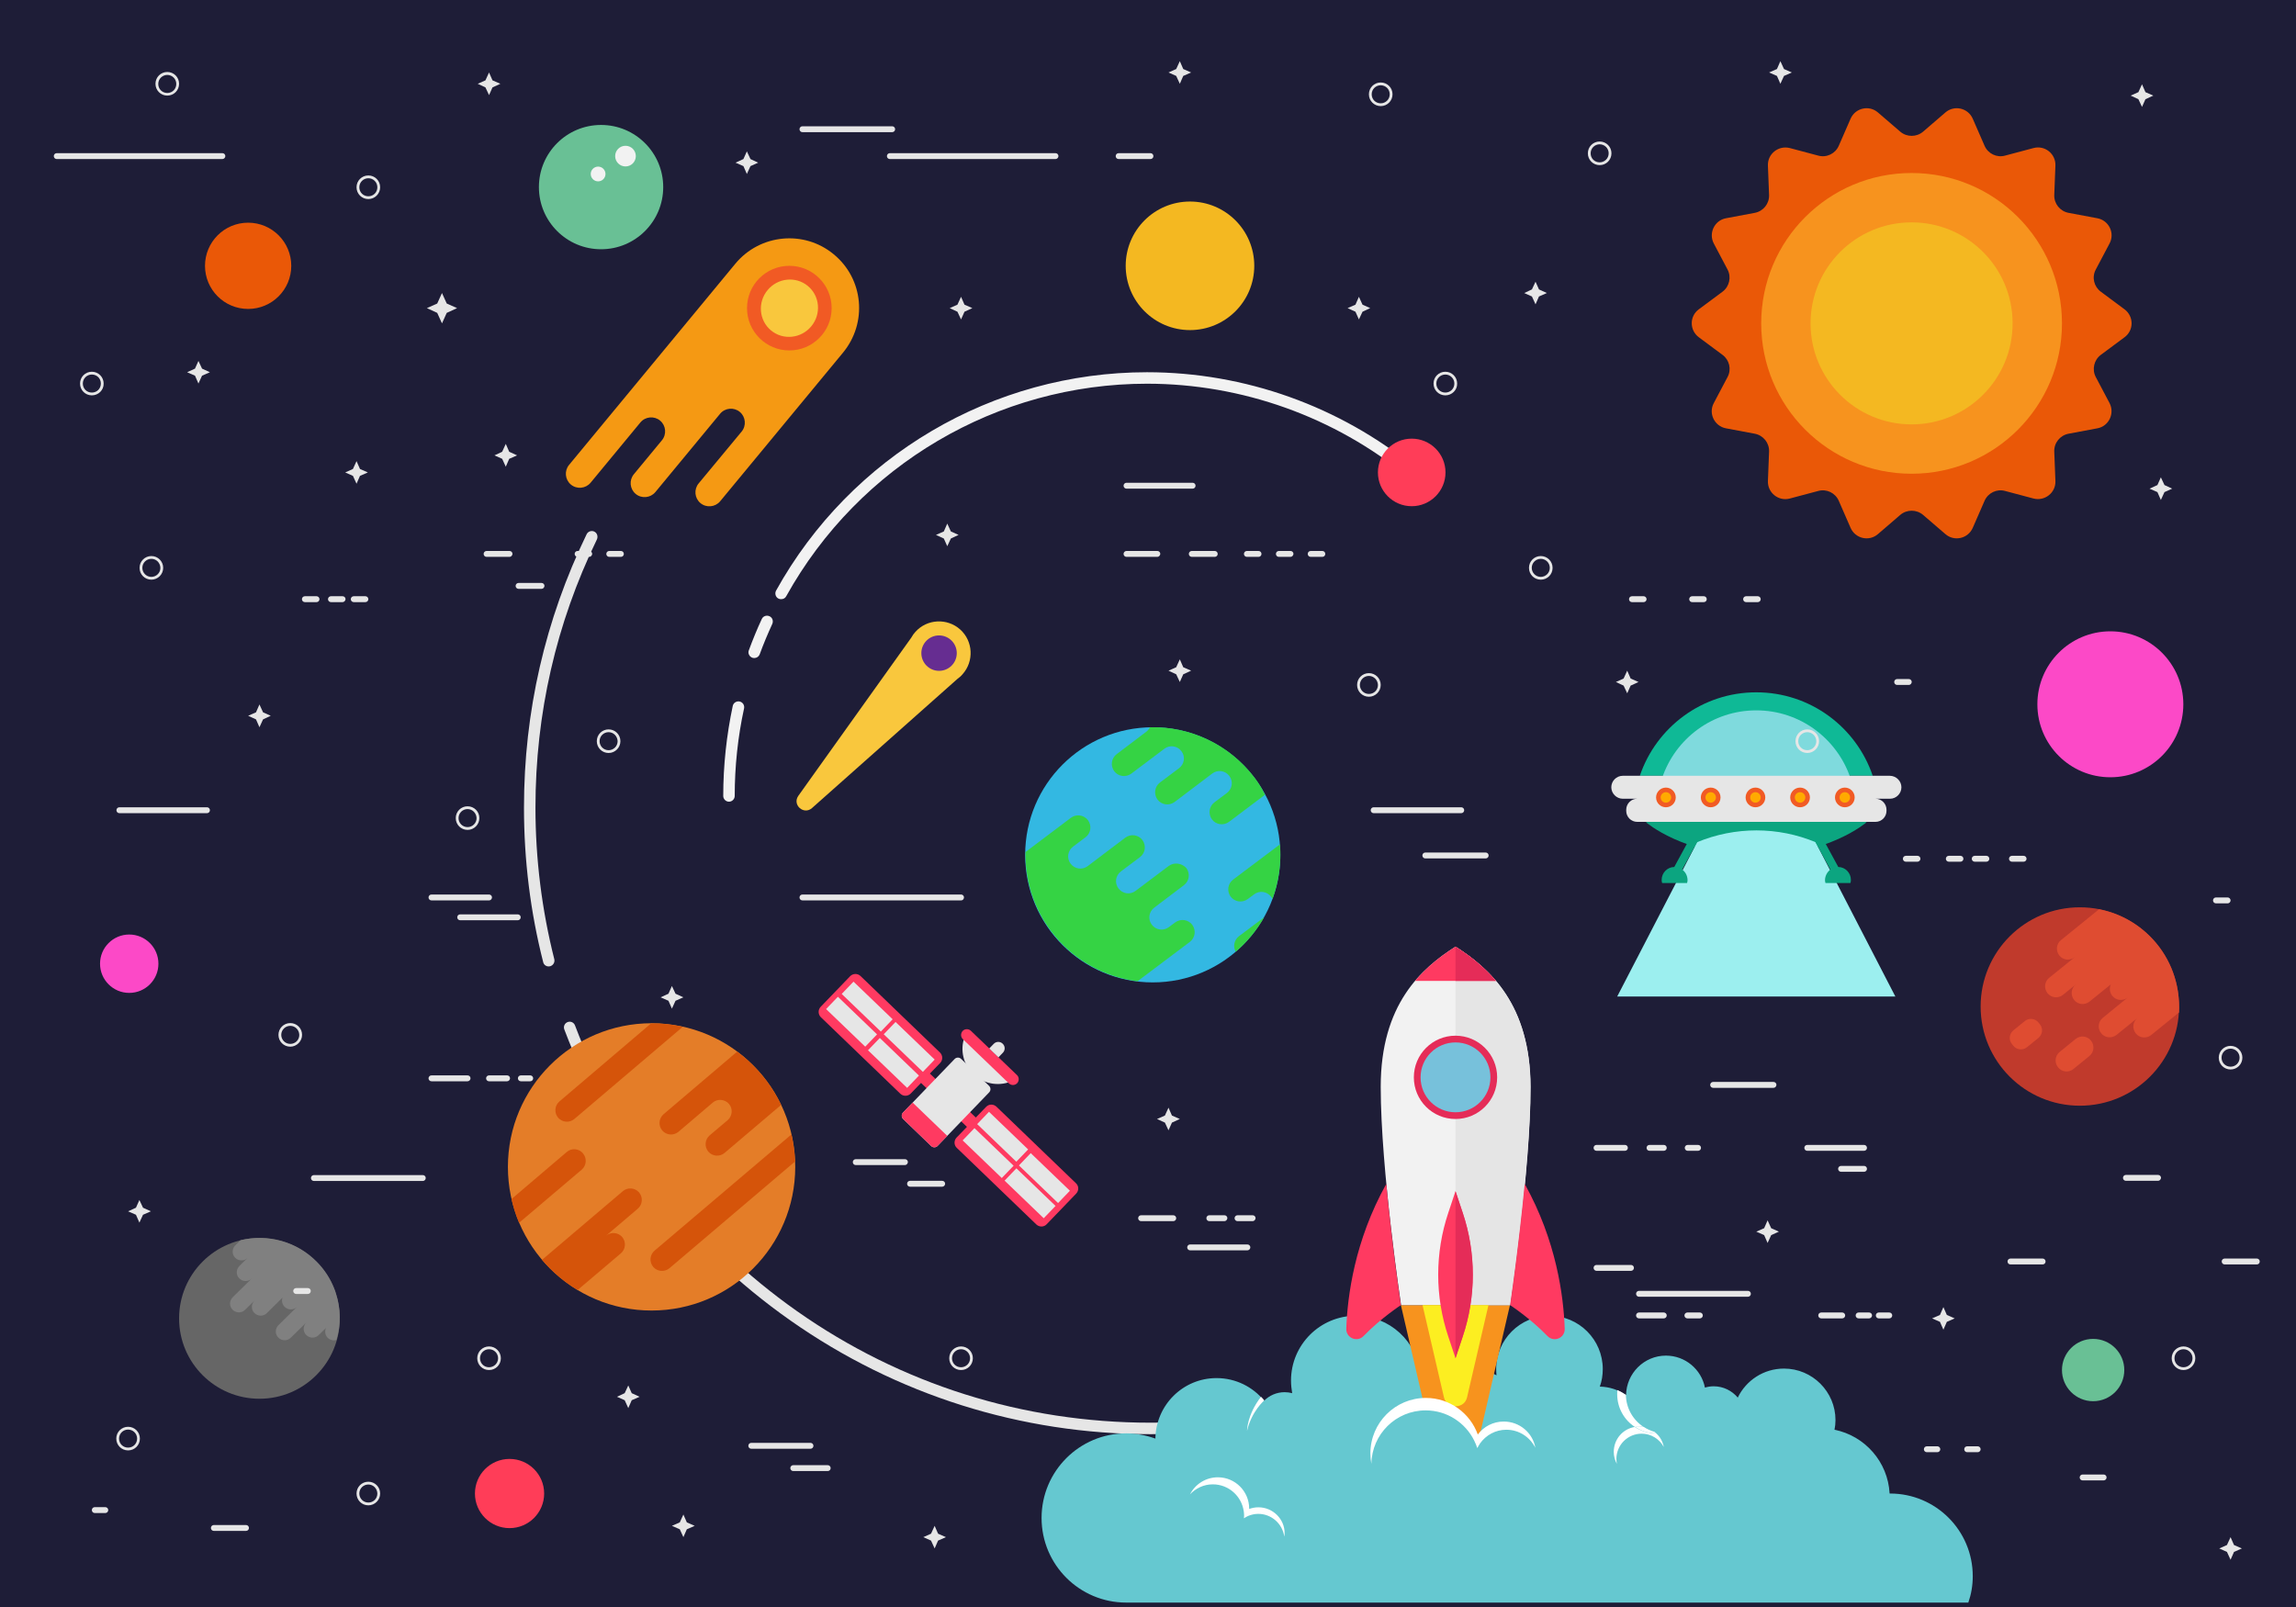<?xml version="1.0" encoding="utf-8"?>
<!-- Generator: Adobe Illustrator 18.0.0, SVG Export Plug-In . SVG Version: 6.00 Build 0)  -->
<!DOCTYPE svg PUBLIC "-//W3C//DTD SVG 1.1//EN" "http://www.w3.org/Graphics/SVG/1.1/DTD/svg11.dtd">
<svg version="1.1" id="Layer_1" xmlns="http://www.w3.org/2000/svg" xmlns:xlink="http://www.w3.org/1999/xlink" x="0px" y="0px"
	 width="1400px" height="980px" viewBox="0 0 1400 980" enable-background="new 0 0 1400 980" xml:space="preserve">
<g>
	<rect fill="#1E1D37" width="1400" height="980"/>
	<g>
		<circle fill="#666666" cx="158.2" cy="804" r="49"/>
		<path fill="#808080" d="M204.8,788.7c-0.1-0.4-0.3-0.9-0.4-1.3c0-0.1-0.1-0.2-0.1-0.3c-0.2-0.4-0.3-0.8-0.5-1.3c0,0,0,0,0,0
			c-2.3-5.9-5.8-11.4-10.5-16.2c-12.5-12.8-30.4-17.2-46.6-13.3l-3.2,3.1c-2.1,2.1-2.2,5.5-0.1,7.6c2,2.1,5.3,2.2,7.5,0.2l-4.9,4.8
			c-2.1,2.1-2.2,5.5-0.1,7.6h0c2.1,2.1,5.5,2.2,7.6,0.1l-11.6,11.4c-2.1,2.1-2.2,5.5-0.1,7.6l0,0c2.1,2.1,5.5,2.2,7.6,0.1l5.8-5.7
			c-2.1,2.1-2.2,5.5-0.1,7.6l0,0c2.1,2.1,5.5,2.2,7.6,0.1l9.6-9.5c-0.7,1.9-0.3,4,1.2,5.6c2.1,2.1,5.5,2.2,7.6,0.1l-11.3,11.1
			c-2.1,2.1-2.2,5.5-0.1,7.6s5.5,2.2,7.6,0.1l9.5-9.3c-2.1,2.1-2.2,5.5-0.1,7.6c2.1,2.1,5.5,2.2,7.6,0.1l4.5-4.4c-0.9,2-0.6,4.4,1,6
			h0c1.4,1.4,3.5,1.9,5.3,1.4C208,808,207.8,798,204.8,788.7L204.8,788.7z"/>
	</g>
	<g>
		<path fill="#E6E6E6" d="M701.5,874.6c-79.1,0-155-24-219.5-69.3C418.9,761,371.2,699.6,344.1,627.8c-0.7-1.8,0.2-3.8,2-4.5
			c1.8-0.7,3.8,0.2,4.5,2C377.3,695.8,424.1,756,486,799.6c63.3,44.5,137.8,68,215.5,68c16.3,0,32.8-1.1,48.9-3.2
			c1.9-0.2,3.7,1.1,3.9,3c0.3,1.9-1.1,3.7-3,3.9C734.9,873.5,718.2,874.6,701.5,874.6z"/>
	</g>
	<path fill="#65C8D0" d="M1202.9,961.2c0-27.9-22.6-50.4-50.4-50.4c-0.1,0-0.2,0-0.3,0c-1-19.3-15.1-35.2-33.6-38.9
		c0.4-1.9,0.6-3.9,0.6-5.9c0-17.3-14.1-31.4-31.4-31.4c-12.4,0-23.1,7.2-28.2,17.7c-3.5-4.2-8.8-6.9-14.7-6.9
		c-1.9,0-3.6,0.3-5.3,0.8c-2.2-11.1-12-19.5-23.8-19.5c-13.3,0-24.1,10.8-24.3,24.1c-4.6-3.2-10.1-5.1-16-5.2
		c1.2-3.3,1.8-6.9,1.8-10.7c0-17.9-14.5-32.5-32.5-32.5c-17.9,0-32.5,14.5-32.5,32.5c0,1.3,0.1,2.6,0.2,3.8
		c-7-3.9-15.1-6.1-23.7-6.1c-8.2,0-15.9,2-22.7,5.6c-1.9-20.1-18.8-35.8-39.4-35.8c-21.8,0-39.5,17.7-39.5,39.5
		c0,2.6,0.3,5.2,0.7,7.7c-1.5-0.4-3-0.6-4.6-0.6c-4.9,0-9.3,2-12.5,5.2c-6.8-8.4-17.3-13.8-29-13.8c-20.5,0-37,16.5-37.3,36.9
		c-5.6-2-11.6-3.2-17.8-3.2c-28.5,0-51.6,23.1-51.6,51.6c0,28.5,23.1,51.6,51.6,51.6h417.8h95.7
		C1202,972.1,1202.9,966.8,1202.9,961.2z"/>
	<g>
		<path fill="#F7931E" d="M876.9,857.6l9,3l6.8,4.5l5.3,7.5l2.8,4.7c1-1.6,1.8-3.4,2.3-5.5l17.6-75.9h-66.5l14.3,61.7H876.9z"/>
		<path fill="#F2F2F2" d="M887.5,577.3c-20.9,13.3-45.6,35.2-45.6,85.5c0,50.4,12.4,133.1,12.4,133.1h33.3h33.3
			c0,0,12.4-82.7,12.4-133.1C933.1,612.5,908.4,590.6,887.5,577.3z"/>
		<path fill="#E5E5E5" d="M887.5,577.3C887.5,577.3,887.5,577.3,887.5,577.3l0,218.6h0h33.3c0,0,12.4-82.7,12.4-133.1
			C933.1,612.5,908.4,590.6,887.5,577.3z"/>
		<path fill="#FF3A61" d="M912.2,598.2c-7.7-9.1-16.5-15.7-24.7-20.9c-8.2,5.2-17,11.8-24.7,20.9H912.2z"/>
		<path fill="#FCEE21" d="M867.4,795.9l13,56c1.2,5.2,5.8,5.7,7.1,5.7c1.4,0,5.9-0.4,7.1-5.7l13-56H867.4z"/>
		<path fill="#FF3A61" d="M820.9,810.3c-0.2,5.6,6.6,8.5,10.5,4.5c10.4-10.8,22.8-18.9,22.8-18.9s-5.3-35.4-8.9-73.9
			C825.9,756.8,821.6,790.6,820.9,810.3z"/>
		<path fill="#FF3A61" d="M929.7,722c-3.7,38.6-8.9,73.9-8.9,73.9s12.4,8.1,22.8,18.9c3.9,4,10.7,1.2,10.5-4.5
			C953.4,790.6,949.1,756.8,929.7,722z"/>
		<path fill="#FF3A61" d="M891.9,739.6l-4.4-13.2v0v0l0,0v0l-4.4,13.2c-8.2,24.5-8.2,51,0,75.5l4.4,13.2v0l0,0v0v0l4.4-13.2
			C900.1,790.6,900.1,764.1,891.9,739.6z"/>
		<circle fill="#E52C58" cx="887.5" cy="657" r="25.4"/>
		<circle fill="#77C1DB" cx="887.5" cy="657" r="21.3"/>
		<path fill="#E52C58" d="M887.5,726.4L887.5,726.4L887.5,726.4L887.5,726.4L887.5,726.4l0,101.9l0,0v0l0,0v0l4.4-13.2
			c8.2-24.5,8.2-51,0-75.5L887.5,726.4z"/>
		<path fill="#E52C58" d="M887.5,598.2h24.7c-7.7-9.1-16.5-15.7-24.7-20.9V598.2z"/>
	</g>
	<path fill="#FFFFFF" d="M767.3,919.2c-2,0-3.9,0.4-5.6,1c0-0.1,0-0.1,0-0.2c0-10.5-8.5-19.1-19.1-19.1c-7.4,0-13.8,4.2-17,10.4
		c3.5-3.7,8.4-6.1,13.9-6.1c9.7,0,17.6,7.2,18.9,16.5c0.1,0.8,0.2,1.7,0.2,2.5c0,0.6-0.1,1.2-0.1,1.7c0.8-0.5,1.6-1,2.5-1.4
		c1.9-0.8,4-1.3,6.2-1.3c8.1,0,14.8,6,15.9,13.9c0.1-0.7,0.2-1.4,0.2-2.2C783.3,926.4,776.2,919.2,767.3,919.2z"/>
	<path fill="#FFFFFF" d="M916.9,866.9c-6.5,0-12.2,3.1-15.8,7.9c-4.7-13-17.1-22.3-31.7-22.3c-18.6,0-33.8,15.1-33.8,33.8
		c0,2.2,0.2,4.3,0.6,6.4c0.3-18,14.9-32.6,33.1-32.6c13,0,24.2,7.5,29.6,18.4c0.7,1.5,1.4,3,1.9,4.6c0.5-1,1.1-2,1.7-2.9
		c3.6-5,9.4-8.3,16-8.3c7.8,0,14.4,4.5,17.7,11C934.6,873.8,926.6,866.9,916.9,866.9z"/>
	<g>
		<path fill="#FFFFFF" d="M1002.2,870.2c-6.4-4.2-10.7-11.4-10.8-19.6c-1.6-1.1-3.4-2.1-5.2-2.9c-0.1,0.8-0.1,1.7-0.1,2.6
			c0,8.3,4.3,15.7,10.8,19.9c0.9-0.1,1.7-0.2,2.6-0.2C1000.4,869.9,1001.3,870,1002.2,870.2z"/>
		<path fill="#FFFFFF" d="M1009.9,874.1C1009.8,874.1,1009.8,874.1,1009.9,874.1c-4.9,0-9.3-1.4-13.1-3.9
			c-7.3,1.2-12.8,7.5-12.8,15.2c0,2.7,0.7,5.2,1.9,7.3c-0.2-1-0.3-2-0.3-3c0-8.5,6.9-15.4,15.4-15.4c5.8,0,10.9,3.3,13.5,8.1
			C1013.9,879.1,1012.2,876.2,1009.9,874.1z"/>
		<path fill="#FFFFFF" d="M1009.9,874.1c-0.3-0.3-0.7-0.6-1-0.9c-2.4-0.7-4.6-1.7-6.6-3c-0.9-0.2-1.8-0.3-2.8-0.3
			c-0.9,0-1.8,0.1-2.6,0.2C1000.5,872.6,1005,874.1,1009.9,874.1C1009.8,874.1,1009.8,874.1,1009.9,874.1z"/>
	</g>
	<path fill="#FFFFFF" d="M770.9,854c-0.6-0.8-1.3-1.5-2-2.2c-8.6,11.1-8.5,20.8-8.5,20.8C763.1,860.7,770.9,854,770.9,854z"/>
	<g>
		<path fill="#F59913" d="M508.4,155.1c-18.1-15-45-12.4-60,5.7L347,283.5c-3,3.6-2.5,9,1.1,12c3.6,3,9,2.5,12-1.1l30.4-36.8
			c3-3.6,8.4-4.1,12-1.1c3.6,3,4.1,8.4,1.1,12l-17.1,20.7c-3,3.6-2.5,9,1.1,12c3.6,3,9,2.5,12-1.1l39.5-47.8c3-3.6,8.4-4.1,12-1.1
			c3.6,3,4.1,8.4,1.1,12l-26.2,31.6c-3,3.6-2.5,9,1.1,12c3.6,3,9,2.5,12-1.1l74.8-90.5C529.1,196.9,526.6,170.1,508.4,155.1z"/>
		<circle fill="#F15A24" cx="481.3" cy="187.9" r="25.8"/>
		
			<ellipse transform="matrix(0.771 0.637 -0.637 0.771 229.973 -263.506)" fill="#F9C73D" cx="481.3" cy="187.9" rx="17.3" ry="17.6"/>
	</g>
	<g>
		<path fill="#F9C73D" d="M586.9,411.2c7.1-7.9,6.5-20.2-1.4-27.3c-7.9-7.1-20.2-6.5-27.3,1.4c-1,1.1-1.8,2.2-2.5,3.5l-68.9,96.5
			c-3.9,5.5,3.3,11.9,8.3,7.5l88.6-78.7C584.9,413.2,586,412.3,586.9,411.2z"/>
		<circle fill="#662D91" cx="572.6" cy="398.3" r="10.8"/>
	</g>
	<g>
		<path fill="#FF3A61" d="M571.4,658.9l-4.4-4.2l6.3-6.5c1.7-1.8,1.6-4.6-0.1-6.3l-48.5-46.7c-1.8-1.7-4.6-1.6-6.3,0.1l-18,18.7
			c-1.7,1.8-1.6,4.6,0.1,6.3l48.5,46.7c1.8,1.7,4.6,1.6,6.3-0.1l6.3-6.5l4.4,4.2L571.4,658.9z"/>
		<g>
			
				<rect x="514" y="606.8" transform="matrix(0.693 -0.721 0.721 0.693 -289.995 565.441)" fill="#E6E6E6" width="10.4" height="33.1"/>
			
				<rect x="511.9" y="608.6" transform="matrix(0.721 0.693 -0.693 0.721 573.114 -194.909)" fill="#E6E6E6" width="33.1" height="10.4"/>
			
				<rect x="549.1" y="622.2" transform="matrix(0.693 -0.721 0.721 0.693 -290.275 595.443)" fill="#E6E6E6" width="10.4" height="33.1"/>
			
				<rect x="528.6" y="643.1" transform="matrix(-0.721 -0.693 0.693 -0.721 488.582 1493.421)" fill="#E6E6E6" width="33.1" height="10.4"/>
		</g>
		<path fill="#FF3A61" d="M590.6,677.3l4.4,4.2l6.3-6.5c1.7-1.8,4.5-1.8,6.3-0.1l48.5,46.7c1.8,1.7,1.8,4.5,0.1,6.3l-18,18.7
			c-1.7,1.8-4.5,1.8-6.3,0.1L583.4,700c-1.8-1.7-1.8-4.5-0.1-6.3l6.3-6.5l-4.4-4.2L590.6,677.3z"/>
		<g>
			
				<rect x="622.8" y="711.5" transform="matrix(0.693 -0.721 0.721 0.693 -332.043 675.951)" fill="#E6E6E6" width="10.4" height="33.1"/>
			
				<rect x="620.7" y="713.2" transform="matrix(-0.721 -0.693 0.693 -0.721 598.438 1678.014)" fill="#E6E6E6" width="33.1" height="10.4"/>
			
				<rect x="606.1" y="677" transform="matrix(0.693 -0.721 0.721 0.693 -312.308 653.351)" fill="#E6E6E6" width="10.4" height="33.1"/>
			
				<rect x="585.6" y="697.9" transform="matrix(0.721 0.693 -0.693 0.721 655.616 -221.048)" fill="#E6E6E6" width="33.1" height="10.4"/>
		</g>
		<path fill="#E6E6E6" d="M567.8,698.9l-17.1-16.5c-1.1-1.1-1.1-2.8-0.1-3.9l31.5-32.7c1.1-1.1,2.8-1.1,3.9-0.1l17.1,16.5
			c1.1,1.1,1.1,2.8,0.1,3.9l-31.5,32.7C570.7,699.9,568.9,699.9,567.8,698.9z"/>
		<path fill="#E6E6E6" d="M588,632.8c-2.6,7.6-0.7,16.4,5.5,22.3c6.2,5.9,15,7.4,22.5,4.6L588,632.8z"/>
		<path fill="#FF3A61" d="M615.2,660.7l-28.1-27c-1.4-1.3-1.4-3.6-0.1-5l0,0c1.3-1.4,3.6-1.4,5-0.1l28.1,27c1.4,1.3,1.4,3.6,0.1,5
			l0,0C618.8,662,616.6,662,615.2,660.7z"/>
		<path fill="#E6E6E6" d="M608.8,644.8l-5.6-5.4l2.7-2.8c1.5-1.6,4-1.6,5.5-0.1l0,0c1.6,1.5,1.6,4,0.1,5.5L608.8,644.8z"/>
		<path fill="#FF3A61" d="M556.5,672.4l-5.9,6.1c-1.1,1.1-1,2.8,0.1,3.9l17.1,16.5c1.1,1.1,2.8,1,3.9-0.1l5.9-6.1L556.5,672.4z"/>
	</g>
	<g>
		<path fill="#0CA580" d="M1070.9,486.3l-67.3,15.1c0,0,23.4,20.4,67.3,20.4c43.9,0,67.3-20.4,67.3-20.4L1070.9,486.3z"/>
		<path fill="#9CEFEF" d="M1107.1,513.6L1107.1,513.6c-23.1-9.6-49.1-9.6-72.3,0h0l-48.7,94.1h84.8h0h84.8L1107.1,513.6z"/>
		<path fill="#0FB996" d="M1141.9,473.1c-10-29.6-38-50.9-71-50.9c-33,0-61,21.3-71,50.9H1141.9z"/>
		<path fill="#7FDADD" d="M1128.3,474.4c-8.1-23.9-30.7-41.2-57.4-41.2c-26.7,0-49.3,17.2-57.4,41.2H1128.3z"/>
		<path fill="#E6E6E6" d="M1152.3,473.1H989.5c-3.9,0-7,3.2-7,7s3.2,7,7,7h8.8c-3.7,0-6.7,3-6.7,6.7v0.7c0,3.7,3,6.7,6.7,6.7h145.3
			c3.7,0,6.7-3,6.7-6.7v-0.7c0-3.7-3-6.7-6.7-6.7h8.8c3.9,0,7-3.2,7-7S1156.2,473.1,1152.3,473.1z"/>
		<path fill="#0CA580" d="M1025.7,530.3l10-18.3l-4.4-2.4l-10.4,19.1c-4.3,0.1-7.7,3.6-7.7,7.9c0,0.7,0.1,1.3,0.3,1.9h15.2
			c0.2-0.6,0.3-1.3,0.3-1.9C1028.9,534,1027.7,531.7,1025.7,530.3z"/>
		<path fill="#0CA580" d="M1116.1,530.3l-10-18.3l4.4-2.4l10.4,19.1c4.3,0.1,7.7,3.6,7.7,7.9c0,0.7-0.1,1.3-0.3,1.9h-15.2
			c-0.2-0.6-0.3-1.3-0.3-1.9C1112.9,534,1114.2,531.7,1116.1,530.3z"/>
		<g>
			<circle fill="#F15A24" cx="1015.8" cy="486.3" r="6"/>
			<circle fill="#FFAA00" cx="1015.8" cy="486.3" r="3.2"/>
			<circle fill="#F15A24" cx="1043.1" cy="486.3" r="6"/>
			<circle fill="#F15A24" cx="1070.4" cy="486.3" r="6"/>
			<circle fill="#F15A24" cx="1097.6" cy="486.3" r="6"/>
			<circle fill="#F15A24" cx="1124.9" cy="486.3" r="6"/>
			<circle fill="#FFAA00" cx="1043.1" cy="486.3" r="3.2"/>
			<circle fill="#FFAA00" cx="1070.4" cy="486.3" r="3.2"/>
			<circle fill="#FFAA00" cx="1097.6" cy="486.3" r="3.2"/>
			<circle fill="#FFAA00" cx="1124.9" cy="486.3" r="3.2"/>
		</g>
	</g>
	<circle fill="#69C095" cx="366.5" cy="114.1" r="37.9"/>
	<circle fill="#69C095" cx="1276.3" cy="835.5" r="19"/>
	<circle fill="#F2F2F2" cx="381.4" cy="95.2" r="6.3"/>
	<circle fill="#F2F2F2" cx="364.7" cy="106.1" r="4.5"/>
	<g>
		<path fill="#EA5807" d="M1172.6,80.3l13.6-11.7c5.4-4.7,13.8-2.8,16.7,3.8l7.2,16.5c2.1,4.8,7.4,7.4,12.5,6l17.3-4.6
			c6.9-1.9,13.7,3.5,13.4,10.7l-0.7,17.9c-0.2,5.3,3.5,9.9,8.7,10.9l17.6,3.3c7,1.3,10.8,9.1,7.4,15.4l-8.4,15.9
			c-2.5,4.7-1.1,10.4,3.1,13.5l14.4,10.7c5.8,4.3,5.8,12.9,0,17.1l-14.4,10.7c-4.2,3.1-5.5,8.9-3.1,13.5l8.4,15.9
			c3.3,6.3-0.4,14.1-7.4,15.4l-17.6,3.3c-5.2,1-8.9,5.6-8.7,10.9l0.7,17.9c0.3,7.2-6.5,12.5-13.4,10.7l-17.3-4.6
			c-5.1-1.4-10.4,1.2-12.5,6l-7.2,16.5c-2.9,6.6-11.3,8.5-16.7,3.8l-13.6-11.7c-4-3.4-9.9-3.4-13.9,0l-13.6,11.7
			c-5.4,4.7-13.8,2.8-16.7-3.8l-7.2-16.5c-2.1-4.8-7.4-7.4-12.5-6l-17.3,4.6c-6.9,1.9-13.7-3.5-13.4-10.7l0.7-17.9
			c0.2-5.3-3.5-9.9-8.7-10.9l-17.6-3.3c-7-1.3-10.8-9.1-7.4-15.4l8.4-15.9c2.5-4.7,1.1-10.4-3.1-13.5l-14.4-10.7
			c-5.8-4.3-5.8-12.9,0-17.1l14.4-10.7c4.2-3.1,5.5-8.9,3.1-13.5l-8.4-15.9c-3.3-6.3,0.4-14.1,7.4-15.4l17.6-3.3
			c5.2-1,8.9-5.6,8.7-10.9l-0.7-17.9c-0.3-7.2,6.5-12.5,13.4-10.7l17.3,4.6c5.1,1.4,10.4-1.2,12.5-6l7.2-16.5
			c2.9-6.6,11.3-8.5,16.7-3.8l13.6,11.7C1162.7,83.7,1168.6,83.7,1172.6,80.3z"/>
		<circle fill="#F7931E" cx="1165.6" cy="197.2" r="91.7"/>
		<circle fill="#F4B821" cx="1165.6" cy="197.2" r="61.6"/>
	</g>
	<g>
		<path fill="#F2F2F2" d="M476.3,365.4c-0.6,0-1.2-0.1-1.7-0.4c-1.7-0.9-2.3-3.1-1.4-4.8C518.8,278,605.5,227,699.4,227
			c59.5,0,117.6,20.7,163.6,58.4c1.5,1.2,1.7,3.4,0.5,5c-1.2,1.5-3.4,1.7-5,0.5C813.8,254.2,757.3,234,699.4,234
			c-91.3,0-175.6,49.7-220,129.6C478.8,364.8,477.6,365.4,476.3,365.4z"/>
	</g>
	<g>
		<path fill="#F2F2F2" d="M459.9,401.3c-0.4,0-0.8-0.1-1.2-0.2c-1.8-0.7-2.8-2.7-2.1-4.5c2.4-6.5,5-12.9,7.9-19.1
			c0.8-1.8,2.9-2.5,4.7-1.7c1.8,0.8,2.5,2.9,1.7,4.7c-2.8,6.1-5.4,12.3-7.7,18.6C462.7,400.4,461.4,401.3,459.9,401.3z"/>
	</g>
	<g>
		<path fill="#F2F2F2" d="M444.5,488.9c-1.9,0-3.5-1.6-3.5-3.5c0-18.5,2-37,5.8-54.9c0.4-1.9,2.3-3.1,4.2-2.7
			c1.9,0.4,3.1,2.3,2.7,4.2c-3.8,17.4-5.7,35.4-5.7,53.4C448,487.3,446.4,488.9,444.5,488.9z"/>
	</g>
	<circle fill="#FF3D58" cx="860.8" cy="288.1" r="20.6"/>
	<g>
		<circle fill="#33B8E2" cx="702.9" cy="521.3" r="77.8"/>
		<path fill="#35D344" d="M712.6,528.1l-20.2,15.2c-3.3,2.5-7.9,1.8-10.4-1.5c-2.5-3.3-1.8-7.9,1.5-10.4l11.6-8.7
			c3.3-2.5,3.9-7.1,1.5-10.4l0,0c-2.5-3.3-7.1-3.9-10.4-1.5l-23,17.4c-3.3,2.5-7.9,1.8-10.4-1.5c-2.5-3.3-1.8-7.9,1.5-10.4l7.6-5.7
			c3.3-2.5,3.9-7.1,1.5-10.4l0,0c-2.5-3.3-7.1-3.9-10.4-1.5l-27.7,20.9c-0.3,16.8,4.7,33.9,15.7,48.4c13.2,17.5,32.4,27.9,52.6,30.4
			l31.9-24c3.3-2.5,3.9-7.1,1.5-10.4c-2.5-3.3-7.1-3.9-10.4-1.5l-3.9,2.9c-3.3,2.5-7.9,1.8-10.4-1.5c-2.5-3.3-1.8-7.9,1.5-10.4
			l18.1-13.7c3.3-2.5,3.9-7.1,1.5-10.4C720.6,526.3,715.9,525.7,712.6,528.1z"/>
		<g>
			<path fill="#35D344" d="M751.9,536.4c-3.3,2.5-3.9,7.1-1.5,10.4c2.5,3.3,7.1,3.9,10.4,1.5l3.9-2.9c3.3-2.5,7.9-1.8,10.4,1.5
				c0.3,0.4,0.6,0.9,0.8,1.4c3.9-10.7,5.5-22.1,4.6-33.4L751.9,536.4z"/>
			<path fill="#35D344" d="M770.8,559.4l-15.3,11.5c-3,2.3-3.8,6.3-2,9.5C760.6,574.3,766.4,567.2,770.8,559.4z"/>
		</g>
		<path fill="#35D344" d="M765.1,474.4c-15.7-20.8-39.8-31.5-63.9-30.9c-0.5,1-1.2,1.9-2.2,2.7l-18.1,13.7
			c-3.3,2.5-3.9,7.1-1.5,10.4c2.5,3.3,7.1,3.9,10.4,1.5l20.2-15.2c3.3-2.5,7.9-1.8,10.4,1.5c2.5,3.3,1.8,7.9-1.5,10.4l-11.6,8.7
			c-3.3,2.5-3.9,7.1-1.5,10.4l0,0c2.5,3.3,7.1,3.9,10.4,1.5l23-17.4c3.3-2.5,7.9-1.8,10.4,1.5c2.5,3.3,1.8,7.9-1.5,10.4l-7.6,5.7
			c-3.3,2.5-3.9,7.1-1.5,10.4l0,0c2.5,3.3,7.1,3.9,10.4,1.5l21.9-16.5C769.6,481,767.5,477.6,765.1,474.4z"/>
	</g>
	<circle fill="#F4B821" cx="725.6" cy="162.1" r="39.2"/>
	<path fill="#E6E6E6" d="M298.2,549.1h-35.1c-1,0-1.8-0.8-1.8-1.8c0-1,0.8-1.8,1.8-1.8h35.1c1,0,1.8,0.8,1.8,1.8
		C299.9,548.4,299.1,549.1,298.2,549.1z"/>
	<path fill="#E6E6E6" d="M285.1,659.4h-22c-1,0-1.8-0.8-1.8-1.8s0.8-1.8,1.8-1.8h22c1,0,1.8,0.8,1.8,1.8S286,659.4,285.1,659.4z"/>
	<path fill="#E6E6E6" d="M309.2,659.4h-11c-1,0-1.8-0.8-1.8-1.8s0.8-1.8,1.8-1.8h11c1,0,1.8,0.8,1.8,1.8S310.1,659.4,309.2,659.4z"
		/>
	<path fill="#E6E6E6" d="M494.2,883.5h-36.1c-1,0-1.8-0.8-1.8-1.8s0.8-1.8,1.8-1.8h36.1c1,0,1.8,0.8,1.8,1.8
		S495.2,883.5,494.2,883.5z"/>
	<path fill="#E6E6E6" d="M504.7,897.1h-21c-1,0-1.8-0.8-1.8-1.8s0.8-1.8,1.8-1.8h21c1,0,1.8,0.8,1.8,1.8S505.7,897.1,504.7,897.1z"
		/>
	<path fill="#E6E6E6" d="M994.5,775h-21c-1,0-1.8-0.8-1.8-1.8s0.8-1.8,1.8-1.8h21c1,0,1.8,0.8,1.8,1.8S995.5,775,994.5,775z"/>
	<path fill="#E6E6E6" d="M1065.8,790.8h-66.4c-1,0-1.8-0.8-1.8-1.8c0-1,0.8-1.8,1.8-1.8h66.4c1,0,1.8,0.8,1.8,1.8
		C1067.6,790,1066.8,790.8,1065.8,790.8z"/>
	<path fill="#E6E6E6" d="M257.8,720.2h-66.4c-1,0-1.8-0.8-1.8-1.8c0-1,0.8-1.8,1.8-1.8h66.4c1,0,1.8,0.8,1.8,1.8
		C259.6,719.4,258.8,720.2,257.8,720.2z"/>
	<path fill="#E6E6E6" d="M1014.5,804h-15.1c-1,0-1.8-0.8-1.8-1.8s0.8-1.8,1.8-1.8h15.1c1,0,1.8,0.8,1.8,1.8S1015.5,804,1014.5,804z"
		/>
	<path fill="#E6E6E6" d="M1036.5,804h-7.6c-1,0-1.8-0.8-1.8-1.8s0.8-1.8,1.8-1.8h7.6c1,0,1.8,0.8,1.8,1.8S1037.5,804,1036.5,804z"/>
	<path fill="#E6E6E6" d="M1123.3,804h-12.8c-1,0-1.8-0.8-1.8-1.8s0.8-1.8,1.8-1.8h12.8c1,0,1.8,0.8,1.8,1.8S1124.3,804,1123.3,804z"
		/>
	<path fill="#E6E6E6" d="M1282.7,902.8h-12.8c-1,0-1.8-0.8-1.8-1.8c0-1,0.8-1.8,1.8-1.8h12.8c1,0,1.8,0.8,1.8,1.8
		C1284.5,902,1283.7,902.8,1282.7,902.8z"/>
	<path fill="#E6E6E6" d="M1139.7,804h-6.4c-1,0-1.8-0.8-1.8-1.8s0.8-1.8,1.8-1.8h6.4c1,0,1.8,0.8,1.8,1.8S1140.6,804,1139.7,804z"/>
	<path fill="#E6E6E6" d="M1136.6,714.6h-14c-1,0-1.8-0.8-1.8-1.8c0-1,0.8-1.8,1.8-1.8h14c1,0,1.8,0.8,1.8,1.8
		C1138.4,713.8,1137.6,714.6,1136.6,714.6z"/>
	<path fill="#E6E6E6" d="M1136.6,701.8H1102c-1,0-1.8-0.8-1.8-1.8s0.8-1.8,1.8-1.8h34.6c1,0,1.8,0.8,1.8,1.8
		S1137.6,701.8,1136.6,701.8z"/>
	<path fill="#E6E6E6" d="M990.8,701.8h-17.3c-1,0-1.8-0.8-1.8-1.8s0.8-1.8,1.8-1.8h17.3c1,0,1.8,0.8,1.8,1.8
		S991.8,701.8,990.8,701.8z"/>
	<path fill="#E6E6E6" d="M891,495.9h-53.4c-1,0-1.8-0.8-1.8-1.8s0.8-1.8,1.8-1.8H891c1,0,1.8,0.8,1.8,1.8S892,495.9,891,495.9z"/>
	<path fill="#E6E6E6" d="M126.2,495.9H72.8c-1,0-1.8-0.8-1.8-1.8s0.8-1.8,1.8-1.8h53.4c1,0,1.8,0.8,1.8,1.8S127.2,495.9,126.2,495.9
		z"/>
	<path fill="#E6E6E6" d="M905.9,523.5h-36.8c-1,0-1.8-0.8-1.8-1.8s0.8-1.8,1.8-1.8h36.8c1,0,1.8,0.8,1.8,1.8
		S906.9,523.5,905.9,523.5z"/>
	<path fill="#E6E6E6" d="M1081.4,663.4h-36.8c-1,0-1.8-0.8-1.8-1.8c0-1,0.8-1.8,1.8-1.8h36.8c1,0,1.8,0.8,1.8,1.8
		C1083.1,662.6,1082.4,663.4,1081.4,663.4z"/>
	<path fill="#E6E6E6" d="M1014.5,701.8h-8.7c-1,0-1.8-0.8-1.8-1.8s0.8-1.8,1.8-1.8h8.7c1,0,1.8,0.8,1.8,1.8
		S1015.5,701.8,1014.5,701.8z"/>
	<path fill="#E6E6E6" d="M1035.4,701.8h-6.3c-1,0-1.8-0.8-1.8-1.8s0.8-1.8,1.8-1.8h6.3c1,0,1.8,0.8,1.8,1.8
		S1036.4,701.8,1035.4,701.8z"/>
	<path fill="#E6E6E6" d="M1152,804h-6.4c-1,0-1.8-0.8-1.8-1.8s0.8-1.8,1.8-1.8h6.4c1,0,1.8,0.8,1.8,1.8S1153,804,1152,804z"/>
	<path fill="#E6E6E6" d="M64.2,922.7h-6.4c-1,0-1.8-0.8-1.8-1.8c0-1,0.8-1.8,1.8-1.8h6.4c1,0,1.8,0.8,1.8,1.8
		C66,921.9,65.2,922.7,64.2,922.7z"/>
	<path fill="#E6E6E6" d="M1205.9,885.6h-6.4c-1,0-1.8-0.8-1.8-1.8s0.8-1.8,1.8-1.8h6.4c1,0,1.8,0.8,1.8,1.8
		S1206.9,885.6,1205.9,885.6z"/>
	<path fill="#E6E6E6" d="M1181.3,885.6h-6.4c-1,0-1.8-0.8-1.8-1.8s0.8-1.8,1.8-1.8h6.4c1,0,1.8,0.8,1.8,1.8
		S1182.3,885.6,1181.3,885.6z"/>
	<path fill="#E6E6E6" d="M323.3,659.4h-5.7c-1,0-1.8-0.8-1.8-1.8s0.8-1.8,1.8-1.8h5.7c1,0,1.8,0.8,1.8,1.8S324.3,659.4,323.3,659.4z
		"/>
	<path fill="#E6E6E6" d="M315.7,561.2h-35.1c-1,0-1.8-0.8-1.8-1.8c0-1,0.8-1.8,1.8-1.8h35.1c1,0,1.8,0.8,1.8,1.8
		C317.5,560.4,316.7,561.2,315.7,561.2z"/>
	<path fill="#E6E6E6" d="M586,549.1h-96.7c-1,0-1.8-0.8-1.8-1.8c0-1,0.8-1.8,1.8-1.8H586c1,0,1.8,0.8,1.8,1.8
		C587.7,548.4,587,549.1,586,549.1z"/>
	<path fill="#E6E6E6" d="M544,80.6h-54.7c-1,0-1.8-0.8-1.8-1.8s0.8-1.8,1.8-1.8H544c1,0,1.8,0.8,1.8,1.8S545,80.6,544,80.6z"/>
	<path fill="#E6E6E6" d="M643.6,97h-101c-1,0-1.8-0.8-1.8-1.8s0.8-1.8,1.8-1.8h101c1,0,1.8,0.8,1.8,1.8S644.5,97,643.6,97z"/>
	<path fill="#E6E6E6" d="M135.6,97h-101c-1,0-1.8-0.8-1.8-1.8s0.8-1.8,1.8-1.8h101c1,0,1.8,0.8,1.8,1.8S136.5,97,135.6,97z"/>
	<path fill="#E6E6E6" d="M701.5,97h-19.4c-1,0-1.8-0.8-1.8-1.8s0.8-1.8,1.8-1.8h19.4c1,0,1.8,0.8,1.8,1.8S702.5,97,701.5,97z"/>
	<path fill="#E6E6E6" d="M727.2,298h-40.3c-1,0-1.8-0.8-1.8-1.8c0-1,0.8-1.8,1.8-1.8h40.3c1,0,1.8,0.8,1.8,1.8
		C729,297.2,728.2,298,727.2,298z"/>
	<path fill="#E6E6E6" d="M705.7,339.6h-18.8c-1,0-1.8-0.8-1.8-1.8c0-1,0.8-1.8,1.8-1.8h18.8c1,0,1.8,0.8,1.8,1.8
		C707.4,338.8,706.6,339.6,705.7,339.6z"/>
	<path fill="#E6E6E6" d="M740.7,339.6h-14c-1,0-1.8-0.8-1.8-1.8c0-1,0.8-1.8,1.8-1.8h14c1,0,1.8,0.8,1.8,1.8
		C742.5,338.8,741.7,339.6,740.7,339.6z"/>
	<path fill="#E6E6E6" d="M310.7,339.6h-14c-1,0-1.8-0.8-1.8-1.8c0-1,0.8-1.8,1.8-1.8h14c1,0,1.8,0.8,1.8,1.8
		C312.4,338.8,311.6,339.6,310.7,339.6z"/>
	<path fill="#E6E6E6" d="M330.2,359.1h-14c-1,0-1.8-0.8-1.8-1.8c0-1,0.8-1.8,1.8-1.8h14c1,0,1.8,0.8,1.8,1.8
		C331.9,358.3,331.2,359.1,330.2,359.1z"/>
	<path fill="#E6E6E6" d="M767.4,339.6h-7.1c-1,0-1.8-0.8-1.8-1.8c0-1,0.8-1.8,1.8-1.8h7.1c1,0,1.8,0.8,1.8,1.8
		C769.2,338.8,768.4,339.6,767.4,339.6z"/>
	<path fill="#E6E6E6" d="M359.3,339.6h-7.1c-1,0-1.8-0.8-1.8-1.8c0-1,0.8-1.8,1.8-1.8h7.1c1,0,1.8,0.8,1.8,1.8
		C361,338.8,360.2,339.6,359.3,339.6z"/>
	<path fill="#E6E6E6" d="M378.6,339.6h-7.1c-1,0-1.8-0.8-1.8-1.8c0-1,0.8-1.8,1.8-1.8h7.1c1,0,1.8,0.8,1.8,1.8
		C380.4,338.8,379.6,339.6,378.6,339.6z"/>
	<path fill="#E6E6E6" d="M786.9,339.6h-7.1c-1,0-1.8-0.8-1.8-1.8c0-1,0.8-1.8,1.8-1.8h7.1c1,0,1.8,0.8,1.8,1.8
		C788.6,338.8,787.8,339.6,786.9,339.6z"/>
	<path fill="#E6E6E6" d="M806.3,339.6h-7.1c-1,0-1.8-0.8-1.8-1.8c0-1,0.8-1.8,1.8-1.8h7.1c1,0,1.8,0.8,1.8,1.8
		C808.1,338.8,807.3,339.6,806.3,339.6z"/>
	<path fill="#E6E6E6" d="M1038.9,367.2h-7.1c-1,0-1.8-0.8-1.8-1.8c0-1,0.8-1.8,1.8-1.8h7.1c1,0,1.8,0.8,1.8,1.8
		C1040.7,366.4,1039.9,367.2,1038.9,367.2z"/>
	<path fill="#E6E6E6" d="M208.9,367.2h-7.1c-1,0-1.8-0.8-1.8-1.8c0-1,0.8-1.8,1.8-1.8h7.1c1,0,1.8,0.8,1.8,1.8
		C210.6,366.4,209.8,367.2,208.9,367.2z"/>
	<path fill="#E6E6E6" d="M222.8,367.2h-7.1c-1,0-1.8-0.8-1.8-1.8c0-1,0.8-1.8,1.8-1.8h7.1c1,0,1.8,0.8,1.8,1.8
		C224.6,366.4,223.8,367.2,222.8,367.2z"/>
	<path fill="#E6E6E6" d="M1071.8,367.2h-7.1c-1,0-1.8-0.8-1.8-1.8c0-1,0.8-1.8,1.8-1.8h7.1c1,0,1.8,0.8,1.8,1.8
		C1073.6,366.4,1072.8,367.2,1071.8,367.2z"/>
	<path fill="#E6E6E6" d="M1358.3,550.9h-7.1c-1,0-1.8-0.8-1.8-1.8c0-1,0.8-1.8,1.8-1.8h7.1c1,0,1.8,0.8,1.8,1.8
		C1360.1,550.1,1359.3,550.9,1358.3,550.9z"/>
	<path fill="#E6E6E6" d="M1163.9,417.7h-7.1c-1,0-1.8-0.8-1.8-1.8c0-1,0.8-1.8,1.8-1.8h7.1c1,0,1.8,0.8,1.8,1.8
		C1165.6,416.9,1164.9,417.7,1163.9,417.7z"/>
	<path fill="#E6E6E6" d="M187.7,789.1h-7.1c-1,0-1.8-0.8-1.8-1.8c0-1,0.8-1.8,1.8-1.8h7.1c1,0,1.8,0.8,1.8,1.8
		C189.5,788.3,188.7,789.1,187.7,789.1z"/>
	<path fill="#E6E6E6" d="M1002.2,367.2h-7.1c-1,0-1.8-0.8-1.8-1.8c0-1,0.8-1.8,1.8-1.8h7.1c1,0,1.8,0.8,1.8,1.8
		C1004,366.4,1003.2,367.2,1002.2,367.2z"/>
	<path fill="#E6E6E6" d="M1169.2,525.5h-7.1c-1,0-1.8-0.8-1.8-1.8s0.8-1.8,1.8-1.8h7.1c1,0,1.8,0.8,1.8,1.8
		S1170.1,525.5,1169.2,525.5z"/>
	<path fill="#E6E6E6" d="M1195.4,525.5h-7.1c-1,0-1.8-0.8-1.8-1.8s0.8-1.8,1.8-1.8h7.1c1,0,1.8,0.8,1.8,1.8
		S1196.4,525.5,1195.4,525.5z"/>
	<path fill="#E6E6E6" d="M1211.2,525.5h-7.1c-1,0-1.8-0.8-1.8-1.8s0.8-1.8,1.8-1.8h7.1c1,0,1.8,0.8,1.8,1.8
		S1212.2,525.5,1211.2,525.5z"/>
	<path fill="#E6E6E6" d="M1233.9,525.5h-7.1c-1,0-1.8-0.8-1.8-1.8s0.8-1.8,1.8-1.8h7.1c1,0,1.8,0.8,1.8,1.8
		S1234.9,525.5,1233.9,525.5z"/>
	<path fill="#E6E6E6" d="M193,367.2h-7.1c-1,0-1.8-0.8-1.8-1.8c0-1,0.8-1.8,1.8-1.8h7.1c1,0,1.8,0.8,1.8,1.8
		C194.8,366.4,194,367.2,193,367.2z"/>
	<path fill="#E6E6E6" d="M551.8,710.5h-30c-1,0-1.8-0.8-1.8-1.8c0-1,0.8-1.8,1.8-1.8h30c1,0,1.8,0.8,1.8,1.8
		C553.5,709.7,552.7,710.5,551.8,710.5z"/>
	<path fill="#E6E6E6" d="M574.5,723.7h-19.6c-1,0-1.8-0.8-1.8-1.8s0.8-1.8,1.8-1.8h19.6c1,0,1.8,0.8,1.8,1.8
		S575.4,723.7,574.5,723.7z"/>
	<path fill="#E6E6E6" d="M1376.1,771.1h-19.6c-1,0-1.8-0.8-1.8-1.8c0-1,0.8-1.8,1.8-1.8h19.6c1,0,1.8,0.8,1.8,1.8
		C1377.9,770.3,1377.1,771.1,1376.1,771.1z"/>
	<path fill="#E6E6E6" d="M150,933.6h-19.6c-1,0-1.8-0.8-1.8-1.8s0.8-1.8,1.8-1.8H150c1,0,1.8,0.8,1.8,1.8S151,933.6,150,933.6z"/>
	<path fill="#E6E6E6" d="M1315.9,720.1h-19.6c-1,0-1.8-0.8-1.8-1.8c0-1,0.8-1.8,1.8-1.8h19.6c1,0,1.8,0.8,1.8,1.8
		C1317.6,719.3,1316.8,720.1,1315.9,720.1z"/>
	<path fill="#E6E6E6" d="M1245.5,771.1h-19.6c-1,0-1.8-0.8-1.8-1.8s0.8-1.8,1.8-1.8h19.6c1,0,1.8,0.8,1.8,1.8
		S1246.5,771.1,1245.5,771.1z"/>
	<path fill="#E6E6E6" d="M715.4,744.7h-19.6c-1,0-1.8-0.8-1.8-1.8c0-1,0.8-1.8,1.8-1.8h19.6c1,0,1.8,0.8,1.8,1.8
		C717.2,743.9,716.4,744.7,715.4,744.7z"/>
	<path fill="#E6E6E6" d="M746.6,744.7h-9.2c-1,0-1.8-0.8-1.8-1.8c0-1,0.8-1.8,1.8-1.8h9.2c1,0,1.8,0.8,1.8,1.8
		C748.3,743.9,747.5,744.7,746.6,744.7z"/>
	<path fill="#E6E6E6" d="M763.8,744.7h-9.2c-1,0-1.8-0.8-1.8-1.8c0-1,0.8-1.8,1.8-1.8h9.2c1,0,1.8,0.8,1.8,1.8
		C765.5,743.9,764.7,744.7,763.8,744.7z"/>
	<path fill="#E6E6E6" d="M760.6,762.5h-34.9c-1,0-1.8-0.8-1.8-1.8s0.8-1.8,1.8-1.8h34.9c1,0,1.8,0.8,1.8,1.8
		S761.5,762.5,760.6,762.5z"/>
	<path fill="#E6E6E6" d="M371.1,459.2c-4,0-7.2-3.2-7.2-7.2c0-4,3.2-7.2,7.2-7.2c4,0,7.2,3.2,7.2,7.2
		C378.3,455.9,375.1,459.2,371.1,459.2z M371.1,446.5c-3,0-5.5,2.4-5.5,5.5c0,3,2.4,5.5,5.5,5.5c3,0,5.5-2.4,5.5-5.5
		C376.5,449,374.1,446.5,371.1,446.5z"/>
	<path fill="#E6E6E6" d="M1102,459.2c-4,0-7.2-3.2-7.2-7.2c0-4,3.2-7.2,7.2-7.2c4,0,7.2,3.2,7.2,7.2
		C1109.2,455.9,1106,459.2,1102,459.2z M1102,446.5c-3,0-5.5,2.4-5.5,5.5c0,3,2.4,5.5,5.5,5.5c3,0,5.5-2.4,5.5-5.5
		C1107.5,449,1105,446.5,1102,446.5z"/>
	<path fill="#E6E6E6" d="M841.9,64.7c-4,0-7.2-3.2-7.2-7.2s3.2-7.2,7.2-7.2s7.2,3.2,7.2,7.2S845.9,64.7,841.9,64.7z M841.9,52
		c-3,0-5.5,2.4-5.5,5.5s2.4,5.5,5.5,5.5c3,0,5.5-2.4,5.5-5.5S844.9,52,841.9,52z"/>
	<path fill="#E6E6E6" d="M586,835.5c-4,0-7.2-3.2-7.2-7.2s3.2-7.2,7.2-7.2s7.2,3.2,7.2,7.2S590,835.5,586,835.5z M586,822.8
		c-3,0-5.5,2.4-5.5,5.5s2.4,5.5,5.5,5.5c3,0,5.5-2.4,5.5-5.5S589,822.8,586,822.8z"/>
	<path fill="#E6E6E6" d="M1331.4,835.5c-4,0-7.2-3.2-7.2-7.2s3.2-7.2,7.2-7.2c4,0,7.2,3.2,7.2,7.2S1335.3,835.5,1331.4,835.5z
		 M1331.4,822.8c-3,0-5.5,2.4-5.5,5.5s2.4,5.5,5.5,5.5c3,0,5.5-2.4,5.5-5.5S1334.4,822.8,1331.4,822.8z"/>
	<path fill="#E6E6E6" d="M298.2,835.5c-4,0-7.2-3.2-7.2-7.2s3.2-7.2,7.2-7.2s7.2,3.2,7.2,7.2S302.2,835.5,298.2,835.5z M298.2,822.8
		c-3,0-5.5,2.4-5.5,5.5s2.4,5.5,5.5,5.5c3,0,5.5-2.4,5.5-5.5S301.2,822.8,298.2,822.8z"/>
	<path fill="#E6E6E6" d="M1360.1,652.2c-4,0-7.2-3.2-7.2-7.2s3.2-7.2,7.2-7.2c4,0,7.2,3.2,7.2,7.2S1364.1,652.2,1360.1,652.2z
		 M1360.1,639.5c-3,0-5.5,2.4-5.5,5.5s2.4,5.5,5.5,5.5s5.5-2.4,5.5-5.5S1363.1,639.5,1360.1,639.5z"/>
	<path fill="#E6E6E6" d="M56,241.1c-4,0-7.2-3.2-7.2-7.2c0-4,3.2-7.2,7.2-7.2s7.2,3.2,7.2,7.2C63.3,237.9,60,241.1,56,241.1z
		 M56,228.4c-3,0-5.5,2.4-5.5,5.5s2.4,5.5,5.5,5.5s5.5-2.4,5.5-5.5S59.1,228.4,56,228.4z"/>
	<path fill="#E6E6E6" d="M834.7,424.9c-4,0-7.2-3.2-7.2-7.2s3.2-7.2,7.2-7.2s7.2,3.2,7.2,7.2S838.6,424.9,834.7,424.9z M834.7,412.2
		c-3,0-5.5,2.4-5.5,5.5c0,3,2.4,5.5,5.5,5.5s5.5-2.4,5.5-5.5C840.1,414.7,837.7,412.2,834.7,412.2z"/>
	<path fill="#E6E6E6" d="M102,58.3c-4,0-7.2-3.2-7.2-7.2s3.2-7.2,7.2-7.2s7.2,3.2,7.2,7.2S106,58.3,102,58.3z M102,45.7
		c-3,0-5.5,2.4-5.5,5.5s2.4,5.5,5.5,5.5s5.5-2.4,5.5-5.5S105,45.7,102,45.7z"/>
	<path fill="#E6E6E6" d="M881.3,241.1c-4,0-7.2-3.2-7.2-7.2c0-4,3.2-7.2,7.2-7.2s7.2,3.2,7.2,7.2
		C888.6,237.9,885.3,241.1,881.3,241.1z M881.3,228.4c-3,0-5.5,2.4-5.5,5.5s2.4,5.5,5.5,5.5s5.5-2.4,5.5-5.5
		S884.3,228.4,881.3,228.4z"/>
	<path fill="#E6E6E6" d="M975.4,100.7c-4,0-7.2-3.2-7.2-7.2s3.2-7.2,7.2-7.2s7.2,3.2,7.2,7.2S979.4,100.7,975.4,100.7z M975.4,88
		c-3,0-5.5,2.4-5.5,5.5s2.4,5.5,5.5,5.5c3,0,5.5-2.4,5.5-5.5S978.4,88,975.4,88z"/>
	<path fill="#E6E6E6" d="M285.1,506.1c-4,0-7.2-3.2-7.2-7.2c0-4,3.2-7.2,7.2-7.2c4,0,7.2,3.2,7.2,7.2
		C292.3,502.8,289.1,506.1,285.1,506.1z M285.1,493.4c-3,0-5.5,2.4-5.5,5.5c0,3,2.4,5.5,5.5,5.5c3,0,5.5-2.4,5.5-5.5
		C290.5,495.9,288.1,493.4,285.1,493.4z"/>
	<path fill="#E6E6E6" d="M78.1,884.5c-4,0-7.2-3.2-7.2-7.2s3.2-7.2,7.2-7.2c4,0,7.2,3.2,7.2,7.2S82.1,884.5,78.1,884.5z M78.1,871.8
		c-3,0-5.5,2.4-5.5,5.5s2.4,5.5,5.5,5.5s5.5-2.4,5.5-5.5S81.1,871.8,78.1,871.8z"/>
	<path fill="#E6E6E6" d="M177,638.3c-4,0-7.2-3.2-7.2-7.2c0-4,3.2-7.2,7.2-7.2s7.2,3.2,7.2,7.2C184.2,635,180.9,638.3,177,638.3z
		 M177,625.6c-3,0-5.5,2.4-5.5,5.5c0,3,2.4,5.5,5.5,5.5s5.5-2.4,5.5-5.5C182.4,628,180,625.6,177,625.6z"/>
	<path fill="#E6E6E6" d="M224.6,121.4c-4,0-7.2-3.2-7.2-7.2c0-4,3.2-7.2,7.2-7.2s7.2,3.2,7.2,7.2
		C231.8,118.1,228.6,121.4,224.6,121.4z M224.6,108.7c-3,0-5.5,2.4-5.5,5.5s2.4,5.5,5.5,5.5s5.5-2.4,5.5-5.5
		S227.6,108.7,224.6,108.7z"/>
	<path fill="#E6E6E6" d="M224.6,918c-4,0-7.2-3.2-7.2-7.2c0-4,3.2-7.2,7.2-7.2s7.2,3.2,7.2,7.2C231.8,914.7,228.6,918,224.6,918z
		 M224.6,905.3c-3,0-5.5,2.4-5.5,5.5c0,3,2.4,5.5,5.5,5.5s5.5-2.4,5.5-5.5C230,907.7,227.6,905.3,224.6,905.3z"/>
	<path fill="#E6E6E6" d="M939.5,353.5c-4,0-7.2-3.2-7.2-7.2s3.2-7.2,7.2-7.2c4,0,7.2,3.2,7.2,7.2S943.5,353.5,939.5,353.5z
		 M939.5,340.8c-3,0-5.5,2.4-5.5,5.5c0,3,2.4,5.5,5.5,5.5c3,0,5.5-2.4,5.5-5.5C945,343.2,942.5,340.8,939.5,340.8z"/>
	<path fill="#E6E6E6" d="M92.3,353.5c-4,0-7.2-3.2-7.2-7.2s3.2-7.2,7.2-7.2c4,0,7.2,3.2,7.2,7.2S96.2,353.5,92.3,353.5z M92.3,340.8
		c-3,0-5.5,2.4-5.5,5.5c0,3,2.4,5.5,5.5,5.5c3,0,5.5-2.4,5.5-5.5C97.7,343.2,95.3,340.8,92.3,340.8z"/>
	<polygon fill="#E6E6E6" points="272.4,185.1 278.7,187.9 272.4,190.8 269.5,197.2 266.6,190.8 260.3,187.9 266.6,185.1 
		269.5,178.7 	"/>
	<polygon fill="#E6E6E6" points="310.5,275.5 315.3,277.7 310.5,279.8 308.4,284.6 306.2,279.8 301.5,277.7 306.2,275.5 
		308.4,270.7 	"/>
	<polygon fill="#E6E6E6" points="300.3,49 305.1,51.1 300.3,53.3 298.2,58 296,53.3 291.3,51.1 296,49 298.2,44.2 	"/>
	<polygon fill="#E6E6E6" points="457.6,97 462.3,99.2 457.6,101.3 455.4,106.1 453.3,101.3 448.5,99.2 453.3,97 455.4,92.3 	"/>
	<polygon fill="#E6E6E6" points="588.1,185.8 592.9,187.9 588.1,190.1 586,194.8 583.8,190.1 579.1,187.9 583.8,185.8 586,181 	"/>
	<polygon fill="#E6E6E6" points="418.8,928.4 423.6,930.5 418.8,932.6 416.7,937.4 414.5,932.6 409.7,930.5 414.5,928.4 
		416.7,923.6 	"/>
	<polygon fill="#E6E6E6" points="830.8,185.8 835.5,187.9 830.8,190.1 828.6,194.8 826.5,190.1 821.7,187.9 826.5,185.8 828.6,181 	
		"/>
	<polygon fill="#E6E6E6" points="721.5,42.1 726.3,44.2 721.5,46.3 719.4,51.1 717.2,46.3 712.5,44.2 717.2,42.1 719.4,37.3 	"/>
	<polygon fill="#E6E6E6" points="721.5,406.9 726.3,409 721.5,411.2 719.4,415.9 717.2,411.2 712.5,409 717.2,406.9 719.4,402.1 	
		"/>
	<polygon fill="#E6E6E6" points="579.8,324.1 584.5,326.2 579.8,328.4 577.6,333.1 575.5,328.4 570.7,326.2 575.5,324.1 
		577.6,319.3 	"/>
	<polygon fill="#E6E6E6" points="123.2,224.8 128,227 123.2,229.1 121,233.9 118.9,229.1 114.1,227 118.9,224.8 121,220.1 	"/>
	<polygon fill="#E6E6E6" points="219.5,286 224.3,288.1 219.5,290.2 217.4,295 215.2,290.2 210.5,288.1 215.2,286 217.4,281.2 	"/>
	<polygon fill="#E6E6E6" points="411.9,606 416.7,608.2 411.9,610.3 409.7,615.1 407.6,610.3 402.8,608.2 407.6,606 409.7,601.3 	
		"/>
	<polygon fill="#E6E6E6" points="385.2,849.6 390,851.8 385.2,853.9 383.1,858.7 380.9,853.9 376.2,851.8 380.9,849.6 383.1,844.9 	
		"/>
	<polygon fill="#E6E6E6" points="87.2,736.5 92,738.7 87.2,740.8 85,745.6 82.9,740.8 78.1,738.7 82.9,736.5 85,731.8 	"/>
	<polygon fill="#E6E6E6" points="1362.2,942.2 1367,944.3 1362.2,946.4 1360.1,951.2 1357.9,946.4 1353.2,944.3 1357.9,942.2 
		1360.1,937.4 	"/>
	<polygon fill="#E6E6E6" points="1319.8,295.8 1324.5,298 1319.8,300.1 1317.6,304.9 1315.5,300.1 1310.7,298 1315.5,295.8 
		1317.6,291.1 	"/>
	<polygon fill="#E6E6E6" points="160.4,434.4 165.1,436.5 160.4,438.7 158.2,443.5 156.1,438.7 151.3,436.5 156.1,434.4 
		158.2,429.6 	"/>
	<polygon fill="#E6E6E6" points="1308.2,56.2 1313,58.3 1308.2,60.5 1306.1,65.2 1303.9,60.5 1299.2,58.3 1303.9,56.2 1306.1,51.4 	
		"/>
	<polygon fill="#E6E6E6" points="572,935.3 576.8,937.4 572,939.5 569.9,944.3 567.7,939.5 563,937.4 567.7,935.3 569.9,930.5 	"/>
	<polygon fill="#E6E6E6" points="714.6,680.3 719.4,682.4 714.6,684.6 712.5,689.3 710.3,684.6 705.5,682.4 710.3,680.3 
		712.5,675.5 	"/>
	<polygon fill="#E6E6E6" points="1187.1,801.9 1191.9,804 1187.1,806.1 1185,810.9 1182.9,806.1 1178.1,804 1182.9,801.9 
		1185,797.1 	"/>
	<polygon fill="#E6E6E6" points="1080,749 1084.7,751.1 1080,753.2 1077.8,758 1075.7,753.2 1070.9,751.1 1075.7,749 1077.8,744.2 	
		"/>
	<polygon fill="#E6E6E6" points="994.3,413.8 999.1,415.9 994.3,418.1 992.2,422.8 990,418.1 985.3,415.9 990,413.8 992.2,409 	"/>
	<polygon fill="#E6E6E6" points="938.4,176.5 943.2,178.7 938.4,180.8 936.3,185.6 934.1,180.8 929.4,178.7 934.1,176.5 
		936.3,171.8 	"/>
	<polygon fill="#E6E6E6" points="1087.8,42.1 1092.6,44.2 1087.8,46.3 1085.6,51.1 1083.5,46.3 1078.7,44.2 1083.5,42.1 
		1085.6,37.3 	"/>
	<g>
		<circle fill="#E47D28" cx="397.3" cy="711.6" r="87.6"/>
		<path fill="#D5540A" d="M345.6,702.5l-33.7,28.7c1.1,4.9,2.6,9.7,4.6,14.5l38.2-32.4c2.9-2.5,3.3-6.9,0.8-9.9l0,0
			C353,700.3,348.5,700,345.6,702.5z"/>
		<path fill="#D5540A" d="M397,624.1l-55.9,47.6c-2.9,2.5-3.3,6.9-0.8,9.9c2.5,2.9,6.9,3.3,9.9,0.8l66.1-56.2
			C409.9,624.7,403.5,624,397,624.1z"/>
		<path fill="#D5540A" d="M482.6,691.8l-83.5,70.9c-2.9,2.5-3.3,6.9-0.8,9.9l0,0c2.5,2.9,6.9,3.3,9.9,0.8l76.6-65.1
			C484.6,702.8,483.8,697.3,482.6,691.8z"/>
		<path fill="#D5540A" d="M464,654.9c-4.4-5.2-9.3-9.7-14.5-13.6l-44.9,38.2c-2.9,2.5-3.3,6.9-0.8,9.9c2.5,2.9,6.9,3.3,9.9,0.8
			l20.9-17.8c2.9-2.5,7.4-2.1,9.9,0.8l0,0c2.5,2.9,2.1,7.4-0.8,9.9l-11,9.3c-2.9,2.5-3.3,6.9-0.8,9.9c2.5,2.9,6.9,3.3,9.9,0.8
			l34.5-29.3C473.1,667.1,469,660.8,464,654.9z"/>
		<path fill="#D5540A" d="M378.6,764.3c2.9-2.5,3.3-6.9,0.8-9.9c-2.5-2.9-6.9-3.3-9.9-0.8l19.4-16.5c2.9-2.5,3.3-6.9,0.8-9.9
			c-2.5-2.9-6.9-3.3-9.9-0.8l-49.3,41.9c6.4,7.5,13.7,13.6,21.7,18.4L378.6,764.3z"/>
	</g>
	<path fill="#E6E6E6" d="M335.6,589.2c1.8-0.6,2.8-2.4,2.4-4.2c-7.6-30.1-11.5-61.1-11.5-92.5c0-57.3,12.6-112.3,37.4-163.4
		c0.8-1.6,0.4-3.6-1-4.6c-1.8-1.3-4.3-0.6-5.2,1.3c-25.3,52.2-38.2,108.2-38.2,166.7c0,32,3.9,63.6,11.7,94.2
		C331.6,588.7,333.7,589.8,335.6,589.2L335.6,589.2z"/>
	<circle fill="#FF3D58" cx="310.7" cy="910.8" r="21.1"/>
	<g>
		<circle fill="#C03A2C" cx="1268.2" cy="613.8" r="60.5"/>
		<path fill="#DF4C31" d="M1315.2,575.7c-9.3-11.4-21.9-18.6-35.3-21.2l-23.2,18.8c-2.9,2.3-3.3,6.5-1,9.4l0,0
			c2.3,2.9,6.5,3.3,9.4,1l-15.6,12.6c-2.9,2.3-3.3,6.5-1,9.4v0c2.3,2.9,6.5,3.3,9.4,1l7.8-6.3c-2.9,2.3-3.3,6.5-1,9.4l0,0
			c2.3,2.9,6.5,3.3,9.4,1l13-10.5c-1,2.2-0.8,4.9,0.9,7c2.3,2.9,6.5,3.3,9.4,1l-15.2,12.4c-2.9,2.3-3.3,6.5-1,9.4
			c2.3,2.9,6.5,3.3,9.4,1l12.7-10.3c-2.9,2.3-3.3,6.5-1,9.4c2.3,2.9,6.5,3.3,9.4,1l17-13.8C1329.3,602.5,1325,587.8,1315.2,575.7z"
			/>
		<path fill="#DF4C31" d="M1264.3,651.9l9.7-7.9c2.9-2.3,3.3-6.5,1-9.4l0,0c-2.3-2.9-6.5-3.3-9.4-1l-9.7,7.9c-2.9,2.3-3.3,6.5-1,9.4
			v0C1257.2,653.8,1261.4,654.3,1264.3,651.9z"/>
		<path fill="#DF4C31" d="M1236,638.6l6.9-5.6c2.6-2.1,3-5.9,0.9-8.4l-0.8-1c-2.1-2.6-5.9-3-8.4-0.9l-6.9,5.6
			c-2.6,2.1-3,5.9-0.9,8.4l0.8,1C1229.6,640.3,1233.4,640.7,1236,638.6z"/>
	</g>
	<circle fill="#FC49C7" cx="78.8" cy="587.7" r="17.8"/>
	<circle fill="#EA5807" cx="151.3" cy="162.1" r="26.3"/>
	<circle fill="#FC49C7" cx="1286.8" cy="429.5" r="44.5"/>
</g>
</svg>

